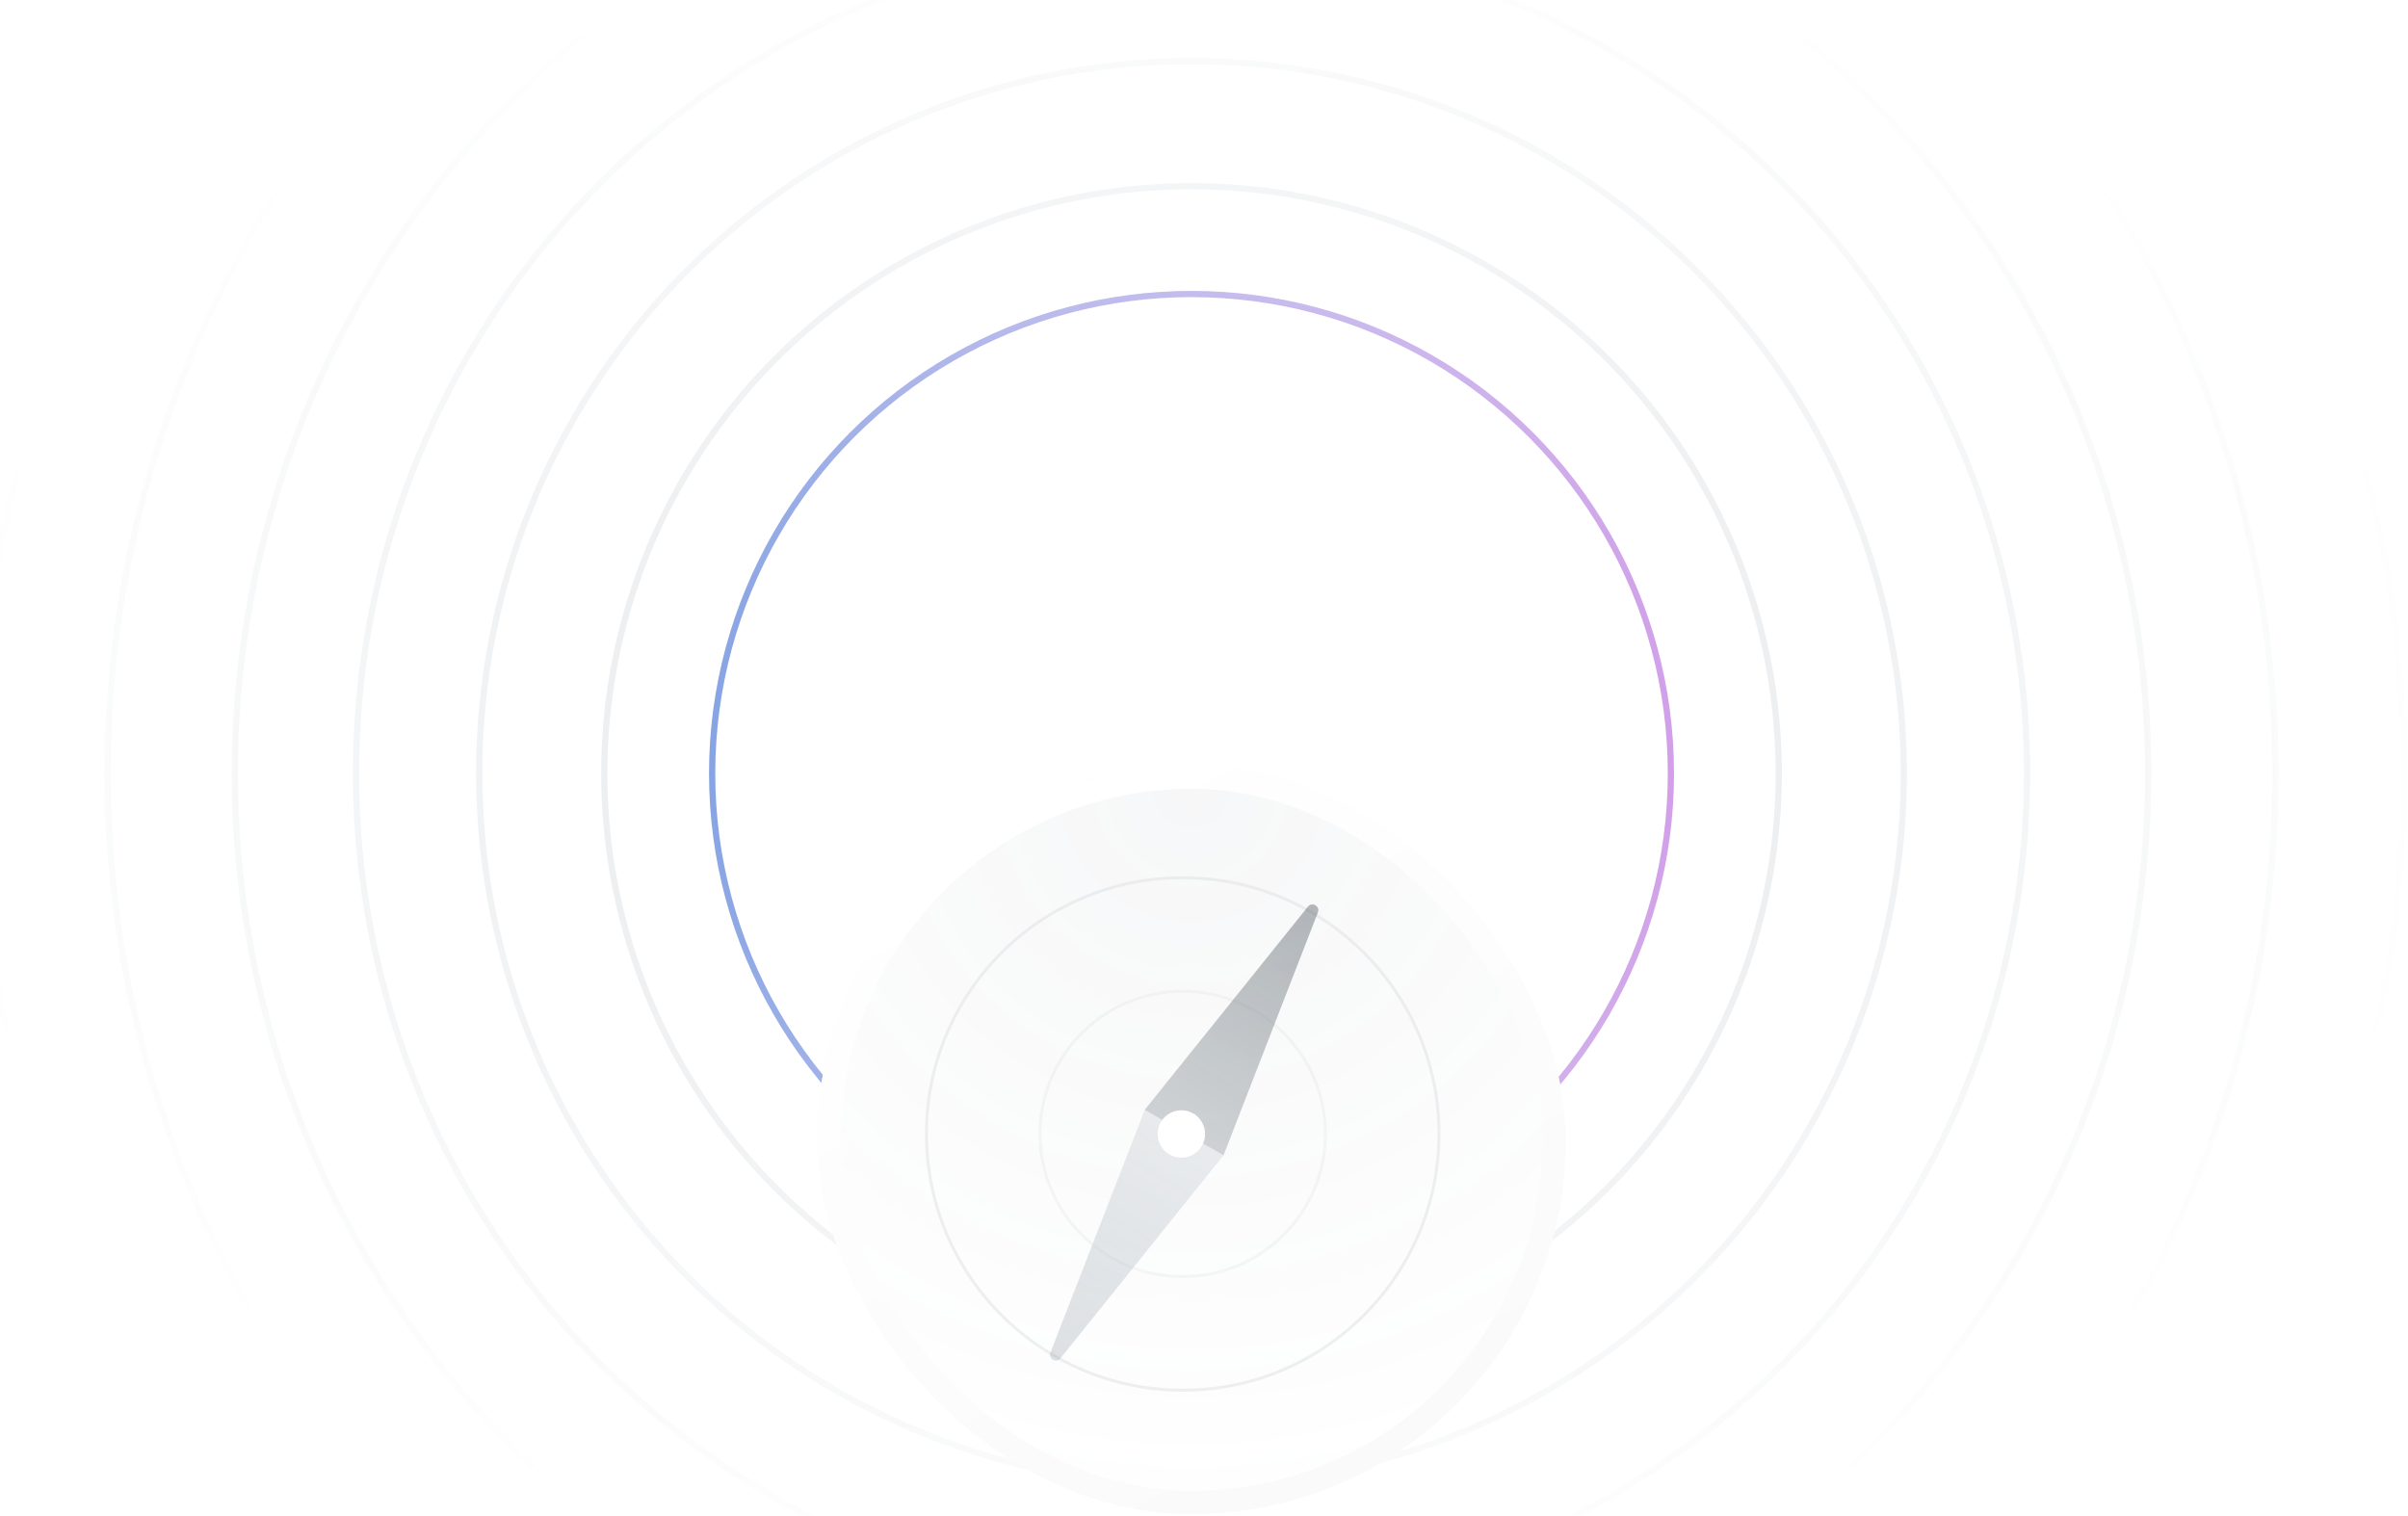 <svg width="386" height="243" viewBox="0 0 386 243" fill="none" xmlns="http://www.w3.org/2000/svg">
<g clip-path="url(#clip0_1_2864)">
<mask id="mask0_1_2864" style="mask-type:alpha" maskUnits="userSpaceOnUse" x="-4" y="-1" width="390" height="260">
<rect x="-3.834" y="-0.583" width="389.668" height="258.996" fill="url(#paint0_radial_1_2864)"/>
</mask>
<g mask="url(#mask0_1_2864)">
<circle cx="191" cy="123.979" r="76.846" stroke="url(#paint1_linear_1_2864)"/>
<circle cx="191" cy="123.979" r="94.131" stroke="#DEE1E4"/>
<circle cx="191" cy="123.979" r="114.18" stroke="#DEE1E4"/>
<circle cx="191" cy="123.979" r="133.934" stroke="#DEE1E4"/>
<circle cx="191" cy="123.979" r="153.359" stroke="#DEE1E4"/>
<circle cx="191" cy="123.979" r="173.758" stroke="#DEE1E4"/>
<circle cx="191" cy="123.979" r="194.334" stroke="#DEE1E4"/>
</g>
<g filter="url(#filter0_ddddi_1_2864)">
<rect x="131" y="63.978" width="120" height="120" rx="60" fill="white"/>
<rect x="131" y="63.978" width="120" height="120" rx="60" fill="url(#paint2_radial_1_2864)"/>
<rect x="132.867" y="65.846" width="116.265" height="116.265" rx="58.133" stroke="url(#paint3_linear_1_2864)" stroke-width="3.735"/>
<circle opacity="0.5" cx="189.586" cy="123.031" r="41.08" stroke="#DEE1E4" stroke-width="0.467"/>
<circle opacity="0.3" cx="189.586" cy="123.031" r="22.874" stroke="#DEE1E4" stroke-width="0.467"/>
<g filter="url(#filter1_d_1_2864)">
<g filter="url(#filter2_b_1_2864)">
<path d="M209.657 86.596C210.325 85.763 211.642 86.524 211.255 87.519L196.122 126.439L183.518 119.162L209.657 86.596Z" fill="#0B1928" fill-opacity="0.32"/>
<path d="M209.657 86.596C210.325 85.763 211.642 86.524 211.255 87.519L196.122 126.439L183.518 119.162L209.657 86.596Z" fill="url(#paint4_linear_1_2864)" fill-opacity="0.4"/>
</g>
<g filter="url(#filter3_b_1_2864)">
<path d="M169.983 159.004C169.314 159.836 167.998 159.076 168.385 158.081L183.518 119.161L196.122 126.438L169.983 159.004Z" fill="#707D8A" fill-opacity="0.24"/>
<path d="M169.983 159.004C169.314 159.836 167.998 159.076 168.385 158.081L183.518 119.161L196.122 126.438L169.983 159.004Z" fill="url(#paint5_linear_1_2864)" fill-opacity="0.4"/>
</g>
<circle cx="189.372" cy="123.033" r="3.797" fill="white"/>
</g>
</g>
</g>
<defs>
<filter id="filter0_ddddi_1_2864" x="118.5" y="62.728" width="145" height="165" filterUnits="userSpaceOnUse" color-interpolation-filters="sRGB">
<feFlood flood-opacity="0" result="BackgroundImageFix"/>
<feColorMatrix in="SourceAlpha" type="matrix" values="0 0 0 0 0 0 0 0 0 0 0 0 0 0 0 0 0 0 127 0" result="hardAlpha"/>
<feOffset dy="2.5"/>
<feGaussianBlur stdDeviation="1.875"/>
<feColorMatrix type="matrix" values="0 0 0 0 0.043 0 0 0 0 0.098 0 0 0 0 0.157 0 0 0 0.04 0"/>
<feBlend mode="normal" in2="BackgroundImageFix" result="effect1_dropShadow_1_2864"/>
<feColorMatrix in="SourceAlpha" type="matrix" values="0 0 0 0 0 0 0 0 0 0 0 0 0 0 0 0 0 0 127 0" result="hardAlpha"/>
<feOffset dy="7.5"/>
<feGaussianBlur stdDeviation="3.75"/>
<feColorMatrix type="matrix" values="0 0 0 0 0.043 0 0 0 0 0.098 0 0 0 0 0.157 0 0 0 0.03 0"/>
<feBlend mode="normal" in2="effect1_dropShadow_1_2864" result="effect2_dropShadow_1_2864"/>
<feColorMatrix in="SourceAlpha" type="matrix" values="0 0 0 0 0 0 0 0 0 0 0 0 0 0 0 0 0 0 127 0" result="hardAlpha"/>
<feOffset dy="17.5"/>
<feGaussianBlur stdDeviation="5"/>
<feColorMatrix type="matrix" values="0 0 0 0 0.043 0 0 0 0 0.098 0 0 0 0 0.157 0 0 0 0.02 0"/>
<feBlend mode="normal" in2="effect2_dropShadow_1_2864" result="effect3_dropShadow_1_2864"/>
<feColorMatrix in="SourceAlpha" type="matrix" values="0 0 0 0 0 0 0 0 0 0 0 0 0 0 0 0 0 0 127 0" result="hardAlpha"/>
<feOffset dy="31.25"/>
<feGaussianBlur stdDeviation="6.25"/>
<feColorMatrix type="matrix" values="0 0 0 0 0.043 0 0 0 0 0.098 0 0 0 0 0.157 0 0 0 0.01 0"/>
<feBlend mode="normal" in2="effect3_dropShadow_1_2864" result="effect4_dropShadow_1_2864"/>
<feBlend mode="normal" in="SourceGraphic" in2="effect4_dropShadow_1_2864" result="shape"/>
<feColorMatrix in="SourceAlpha" type="matrix" values="0 0 0 0 0 0 0 0 0 0 0 0 0 0 0 0 0 0 127 0" result="hardAlpha"/>
<feMorphology radius="3.268" operator="erode" in="SourceAlpha" result="effect5_innerShadow_1_2864"/>
<feOffset/>
<feGaussianBlur stdDeviation="2.801"/>
<feComposite in2="hardAlpha" operator="arithmetic" k2="-1" k3="1"/>
<feColorMatrix type="matrix" values="0 0 0 0 0.043 0 0 0 0 0.098 0 0 0 0 0.157 0 0 0 0.08 0"/>
<feBlend mode="normal" in2="shape" result="effect5_innerShadow_1_2864"/>
</filter>
<filter id="filter1_d_1_2864" x="163.315" y="81.24" width="53.01" height="83.119" filterUnits="userSpaceOnUse" color-interpolation-filters="sRGB">
<feFlood flood-opacity="0" result="BackgroundImageFix"/>
<feColorMatrix in="SourceAlpha" type="matrix" values="0 0 0 0 0 0 0 0 0 0 0 0 0 0 0 0 0 0 127 0" result="hardAlpha"/>
<feOffset/>
<feGaussianBlur stdDeviation="2.5"/>
<feComposite in2="hardAlpha" operator="out"/>
<feColorMatrix type="matrix" values="0 0 0 0 0.043 0 0 0 0 0.098 0 0 0 0 0.157 0 0 0 0.24 0"/>
<feBlend mode="normal" in2="BackgroundImageFix" result="effect1_dropShadow_1_2864"/>
<feBlend mode="normal" in="SourceGraphic" in2="effect1_dropShadow_1_2864" result="shape"/>
</filter>
<filter id="filter2_b_1_2864" x="181.65" y="84.373" width="31.542" height="43.933" filterUnits="userSpaceOnUse" color-interpolation-filters="sRGB">
<feFlood flood-opacity="0" result="BackgroundImageFix"/>
<feGaussianBlur in="BackgroundImageFix" stdDeviation="0.934"/>
<feComposite in2="SourceAlpha" operator="in" result="effect1_backgroundBlur_1_2864"/>
<feBlend mode="normal" in="SourceGraphic" in2="effect1_backgroundBlur_1_2864" result="shape"/>
</filter>
<filter id="filter3_b_1_2864" x="166.447" y="117.294" width="31.542" height="43.933" filterUnits="userSpaceOnUse" color-interpolation-filters="sRGB">
<feFlood flood-opacity="0" result="BackgroundImageFix"/>
<feGaussianBlur in="BackgroundImageFix" stdDeviation="0.934"/>
<feComposite in2="SourceAlpha" operator="in" result="effect1_backgroundBlur_1_2864"/>
<feBlend mode="normal" in="SourceGraphic" in2="effect1_backgroundBlur_1_2864" result="shape"/>
</filter>
<radialGradient id="paint0_radial_1_2864" cx="0" cy="0" r="1" gradientUnits="userSpaceOnUse" gradientTransform="translate(191 122.085) rotate(90) scale(136.327 205.108)">
<stop stop-color="#D9D9D9"/>
<stop offset="1" stop-color="#737373" stop-opacity="0"/>
</radialGradient>
<linearGradient id="paint1_linear_1_2864" x1="113.654" y1="123.979" x2="268.346" y2="123.979" gradientUnits="userSpaceOnUse">
<stop stop-color="#3E6DD2"/>
<stop offset="1" stop-color="#B666DB"/>
</linearGradient>
<radialGradient id="paint2_radial_1_2864" cx="0" cy="0" r="1" gradientUnits="userSpaceOnUse" gradientTransform="translate(191 68.026) rotate(90) scale(115.952)">
<stop stop-color="#707D8A" stop-opacity="0.06"/>
<stop offset="1" stop-color="#707D8A" stop-opacity="0"/>
</radialGradient>
<linearGradient id="paint3_linear_1_2864" x1="156.717" y1="71.983" x2="213.298" y2="180.205" gradientUnits="userSpaceOnUse">
<stop stop-color="white"/>
<stop offset="1" stop-color="#FAFAFA"/>
</linearGradient>
<linearGradient id="paint4_linear_1_2864" x1="213.452" y1="81.867" x2="189.82" y2="122.8" gradientUnits="userSpaceOnUse">
<stop stop-color="white" stop-opacity="0"/>
<stop offset="1" stop-color="white"/>
</linearGradient>
<linearGradient id="paint5_linear_1_2864" x1="189.82" y1="122.8" x2="166.187" y2="163.733" gradientUnits="userSpaceOnUse">
<stop stop-color="white"/>
<stop offset="1" stop-color="white" stop-opacity="0"/>
</linearGradient>
<clipPath id="clip0_1_2864">
<rect width="386" height="244" fill="white" transform="translate(0 -1)"/>
</clipPath>
</defs>
</svg>
